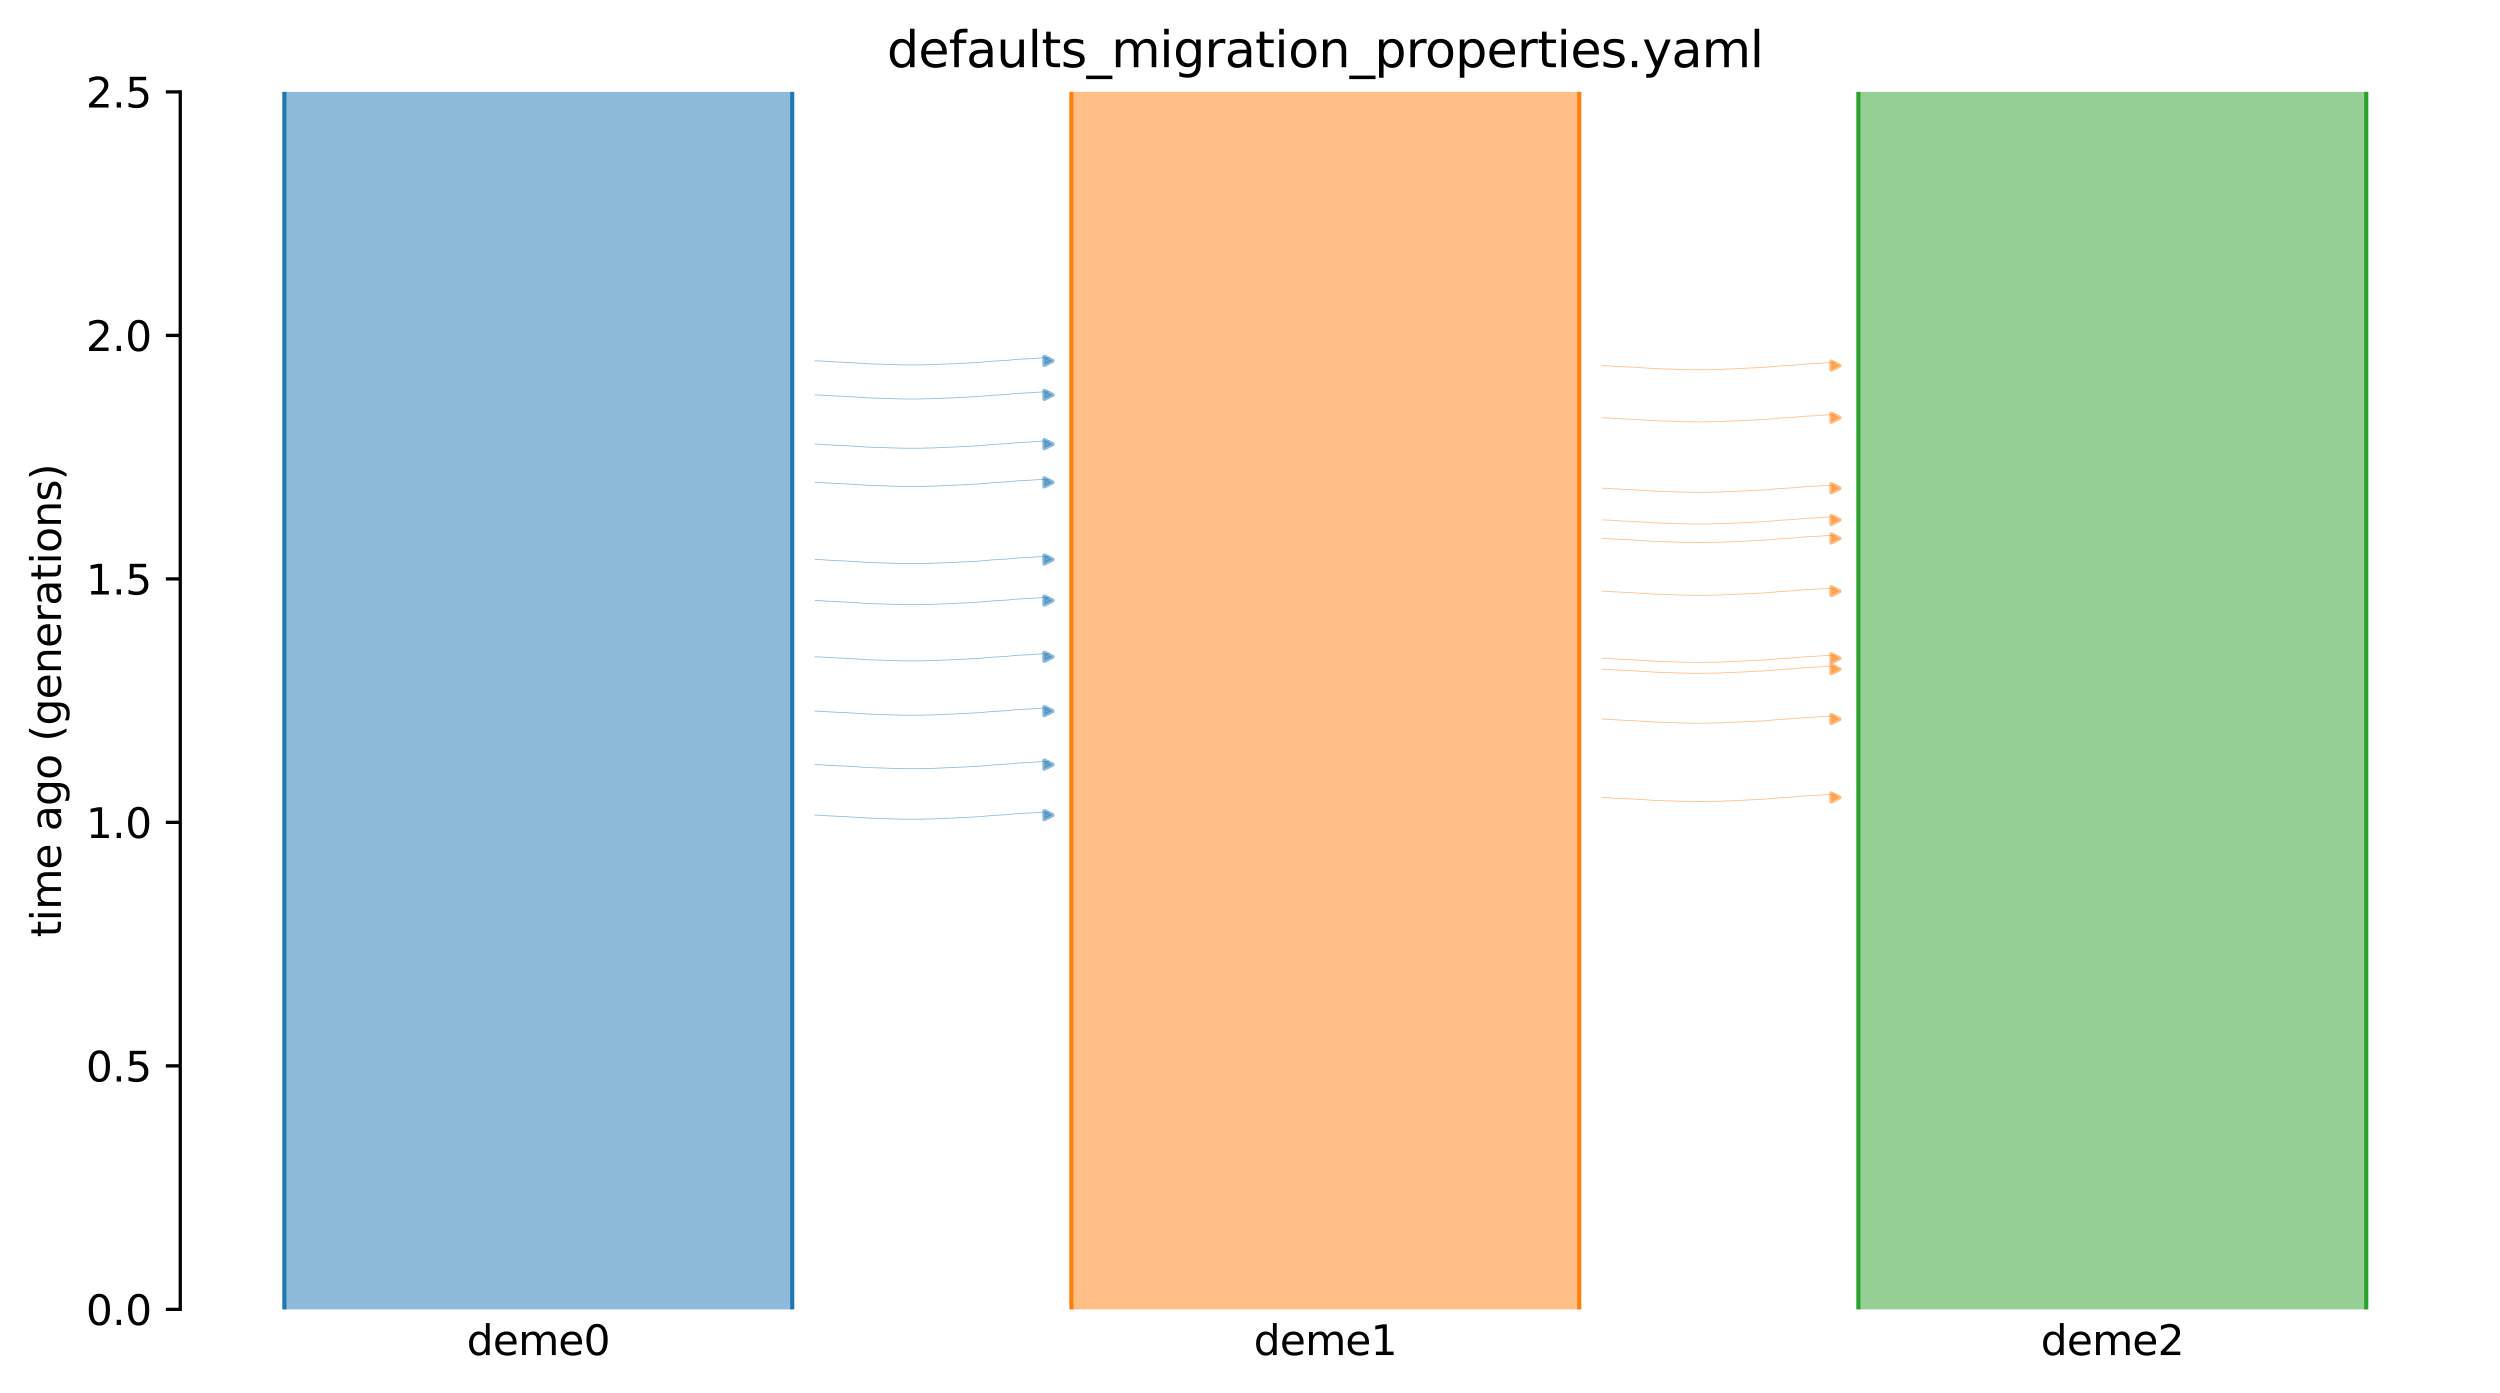 <?xml version="1.0" encoding="utf-8" standalone="no"?>
<!DOCTYPE svg PUBLIC "-//W3C//DTD SVG 1.1//EN"
  "http://www.w3.org/Graphics/SVG/1.1/DTD/svg11.dtd">
<svg xmlns:xlink="http://www.w3.org/1999/xlink" width="607.2pt" height="338.4pt" viewBox="0 0 607.2 338.4" xmlns="http://www.w3.org/2000/svg" version="1.1">
 <defs>
  <style type="text/css">*{stroke-linejoin: round; stroke-linecap: butt}</style>
 </defs>
 <g id="figure_1">
  <g id="patch_1">
   <path d="M 0 338.4 
L 607.2 338.4 
L 607.2 0 
L 0 0 
z
" style="fill: #ffffff"/>
  </g>
  <g id="axes_1">
   <g id="patch_2">
    <path d="M 43.781 318.022 
L 600 318.022 
L 600 22.318 
L 43.781 22.318 
z
" style="fill: #ffffff"/>
   </g>
   <path d="M 197.982 185.704 
L 198.982 185.735 
L 199.982 185.772 
L 200.982 185.87 
L 201.982 185.902 
L 202.982 185.976 
L 203.982 186.014 
L 204.982 186.05 
L 205.982 186.108 
L 206.982 186.178 
L 207.982 186.23 
L 208.982 186.289 
L 209.982 186.377 
L 210.982 186.423 
L 211.982 186.466 
L 212.982 186.496 
L 213.982 186.522 
L 214.982 186.544 
L 215.982 186.598 
L 216.982 186.626 
L 217.982 186.656 
L 218.982 186.681 
L 219.982 186.692 
L 220.982 186.702 
L 221.982 186.702 
L 222.982 186.693 
L 223.982 186.681 
L 224.982 186.65 
L 225.982 186.639 
L 226.982 186.609 
L 227.982 186.549 
L 228.982 186.512 
L 229.982 186.473 
L 230.982 186.43 
L 231.982 186.397 
L 232.982 186.33 
L 233.982 186.291 
L 234.982 186.248 
L 235.982 186.178 
L 236.982 186.141 
L 237.982 186.083 
L 238.982 185.972 
L 239.982 185.901 
L 240.982 185.788 
L 241.982 185.742 
L 242.982 185.681 
L 243.982 185.633 
L 244.982 185.552 
L 245.982 185.433 
L 246.982 185.363 
L 247.982 185.28 
L 248.982 185.247 
L 249.982 185.195 
L 250.982 185.127 
L 251.982 185.061 
L 252.982 184.984 
L 254.65 184.957 
" clip-path="url(#p4d8284ae58)" style="fill: none; stroke: #1f77b4; stroke-opacity: 0.5; stroke-width: 0.2; stroke-linecap: square"/>
   <path d="M 197.982 159.523 
L 198.982 159.555 
L 199.982 159.592 
L 200.982 159.689 
L 201.982 159.722 
L 202.982 159.796 
L 203.982 159.834 
L 204.982 159.87 
L 205.982 159.927 
L 206.982 159.998 
L 207.982 160.05 
L 208.982 160.109 
L 209.982 160.197 
L 210.982 160.243 
L 211.982 160.285 
L 212.982 160.316 
L 213.982 160.342 
L 214.982 160.363 
L 215.982 160.418 
L 216.982 160.445 
L 217.982 160.475 
L 218.982 160.501 
L 219.982 160.512 
L 220.982 160.522 
L 221.982 160.522 
L 222.982 160.512 
L 223.982 160.501 
L 224.982 160.47 
L 225.982 160.458 
L 226.982 160.428 
L 227.982 160.368 
L 228.982 160.331 
L 229.982 160.292 
L 230.982 160.25 
L 231.982 160.217 
L 232.982 160.15 
L 233.982 160.11 
L 234.982 160.068 
L 235.982 159.997 
L 236.982 159.961 
L 237.982 159.902 
L 238.982 159.791 
L 239.982 159.721 
L 240.982 159.608 
L 241.982 159.562 
L 242.982 159.501 
L 243.982 159.452 
L 244.982 159.371 
L 245.982 159.253 
L 246.982 159.183 
L 247.982 159.099 
L 248.982 159.066 
L 249.982 159.015 
L 250.982 158.947 
L 251.982 158.88 
L 252.982 158.804 
L 254.65 158.776 
" clip-path="url(#p4d8284ae58)" style="fill: none; stroke: #1f77b4; stroke-opacity: 0.5; stroke-width: 0.2; stroke-linecap: square"/>
   <path d="M 197.982 135.891 
L 198.982 135.922 
L 199.982 135.959 
L 200.982 136.057 
L 201.982 136.089 
L 202.982 136.163 
L 203.982 136.201 
L 204.982 136.237 
L 205.982 136.294 
L 206.982 136.365 
L 207.982 136.417 
L 208.982 136.476 
L 209.982 136.564 
L 210.982 136.61 
L 211.982 136.653 
L 212.982 136.683 
L 213.982 136.709 
L 214.982 136.73 
L 215.982 136.785 
L 216.982 136.813 
L 217.982 136.842 
L 218.982 136.868 
L 219.982 136.879 
L 220.982 136.889 
L 221.982 136.889 
L 222.982 136.879 
L 223.982 136.868 
L 224.982 136.837 
L 225.982 136.826 
L 226.982 136.795 
L 227.982 136.736 
L 228.982 136.699 
L 229.982 136.659 
L 230.982 136.617 
L 231.982 136.584 
L 232.982 136.517 
L 233.982 136.478 
L 234.982 136.435 
L 235.982 136.364 
L 236.982 136.328 
L 237.982 136.27 
L 238.982 136.159 
L 239.982 136.088 
L 240.982 135.975 
L 241.982 135.929 
L 242.982 135.868 
L 243.982 135.819 
L 244.982 135.739 
L 245.982 135.62 
L 246.982 135.55 
L 247.982 135.467 
L 248.982 135.434 
L 249.982 135.382 
L 250.982 135.314 
L 251.982 135.248 
L 252.982 135.171 
L 254.65 135.143 
" clip-path="url(#p4d8284ae58)" style="fill: none; stroke: #1f77b4; stroke-opacity: 0.5; stroke-width: 0.2; stroke-linecap: square"/>
   <path d="M 197.982 145.862 
L 198.982 145.894 
L 199.982 145.93 
L 200.982 146.028 
L 201.982 146.061 
L 202.982 146.134 
L 203.982 146.173 
L 204.982 146.208 
L 205.982 146.266 
L 206.982 146.336 
L 207.982 146.388 
L 208.982 146.447 
L 209.982 146.536 
L 210.982 146.582 
L 211.982 146.624 
L 212.982 146.655 
L 213.982 146.681 
L 214.982 146.702 
L 215.982 146.756 
L 216.982 146.784 
L 217.982 146.814 
L 218.982 146.839 
L 219.982 146.851 
L 220.982 146.861 
L 221.982 146.861 
L 222.982 146.851 
L 223.982 146.839 
L 224.982 146.808 
L 225.982 146.797 
L 226.982 146.767 
L 227.982 146.707 
L 228.982 146.67 
L 229.982 146.631 
L 230.982 146.589 
L 231.982 146.556 
L 232.982 146.488 
L 233.982 146.449 
L 234.982 146.407 
L 235.982 146.336 
L 236.982 146.3 
L 237.982 146.241 
L 238.982 146.13 
L 239.982 146.06 
L 240.982 145.947 
L 241.982 145.901 
L 242.982 145.84 
L 243.982 145.791 
L 244.982 145.71 
L 245.982 145.592 
L 246.982 145.522 
L 247.982 145.438 
L 248.982 145.405 
L 249.982 145.354 
L 250.982 145.285 
L 251.982 145.219 
L 252.982 145.142 
L 254.65 145.115 
" clip-path="url(#p4d8284ae58)" style="fill: none; stroke: #1f77b4; stroke-opacity: 0.5; stroke-width: 0.2; stroke-linecap: square"/>
   <path d="M 197.982 107.875 
L 198.982 107.906 
L 199.982 107.943 
L 200.982 108.041 
L 201.982 108.073 
L 202.982 108.147 
L 203.982 108.186 
L 204.982 108.221 
L 205.982 108.279 
L 206.982 108.349 
L 207.982 108.401 
L 208.982 108.46 
L 209.982 108.548 
L 210.982 108.595 
L 211.982 108.637 
L 212.982 108.667 
L 213.982 108.693 
L 214.982 108.715 
L 215.982 108.769 
L 216.982 108.797 
L 217.982 108.827 
L 218.982 108.852 
L 219.982 108.863 
L 220.982 108.873 
L 221.982 108.873 
L 222.982 108.864 
L 223.982 108.852 
L 224.982 108.821 
L 225.982 108.81 
L 226.982 108.78 
L 227.982 108.72 
L 228.982 108.683 
L 229.982 108.644 
L 230.982 108.601 
L 231.982 108.568 
L 232.982 108.501 
L 233.982 108.462 
L 234.982 108.419 
L 235.982 108.349 
L 236.982 108.312 
L 237.982 108.254 
L 238.982 108.143 
L 239.982 108.072 
L 240.982 107.959 
L 241.982 107.913 
L 242.982 107.852 
L 243.982 107.804 
L 244.982 107.723 
L 245.982 107.604 
L 246.982 107.534 
L 247.982 107.451 
L 248.982 107.418 
L 249.982 107.366 
L 250.982 107.298 
L 251.982 107.232 
L 252.982 107.155 
L 254.65 107.128 
" clip-path="url(#p4d8284ae58)" style="fill: none; stroke: #1f77b4; stroke-opacity: 0.5; stroke-width: 0.2; stroke-linecap: square"/>
   <path d="M 197.982 87.64 
L 198.982 87.671 
L 199.982 87.708 
L 200.982 87.806 
L 201.982 87.838 
L 202.982 87.912 
L 203.982 87.95 
L 204.982 87.986 
L 205.982 88.044 
L 206.982 88.114 
L 207.982 88.166 
L 208.982 88.225 
L 209.982 88.313 
L 210.982 88.359 
L 211.982 88.402 
L 212.982 88.432 
L 213.982 88.458 
L 214.982 88.48 
L 215.982 88.534 
L 216.982 88.562 
L 217.982 88.592 
L 218.982 88.617 
L 219.982 88.628 
L 220.982 88.638 
L 221.982 88.638 
L 222.982 88.629 
L 223.982 88.617 
L 224.982 88.586 
L 225.982 88.575 
L 226.982 88.545 
L 227.982 88.485 
L 228.982 88.448 
L 229.982 88.409 
L 230.982 88.366 
L 231.982 88.333 
L 232.982 88.266 
L 233.982 88.227 
L 234.982 88.184 
L 235.982 88.113 
L 236.982 88.077 
L 237.982 88.019 
L 238.982 87.908 
L 239.982 87.837 
L 240.982 87.724 
L 241.982 87.678 
L 242.982 87.617 
L 243.982 87.569 
L 244.982 87.488 
L 245.982 87.369 
L 246.982 87.299 
L 247.982 87.216 
L 248.982 87.183 
L 249.982 87.131 
L 250.982 87.063 
L 251.982 86.997 
L 252.982 86.92 
L 254.65 86.893 
" clip-path="url(#p4d8284ae58)" style="fill: none; stroke: #1f77b4; stroke-opacity: 0.5; stroke-width: 0.2; stroke-linecap: square"/>
   <path d="M 197.982 95.913 
L 198.982 95.945 
L 199.982 95.982 
L 200.982 96.079 
L 201.982 96.112 
L 202.982 96.185 
L 203.982 96.224 
L 204.982 96.259 
L 205.982 96.317 
L 206.982 96.387 
L 207.982 96.439 
L 208.982 96.499 
L 209.982 96.587 
L 210.982 96.633 
L 211.982 96.675 
L 212.982 96.706 
L 213.982 96.732 
L 214.982 96.753 
L 215.982 96.807 
L 216.982 96.835 
L 217.982 96.865 
L 218.982 96.89 
L 219.982 96.902 
L 220.982 96.912 
L 221.982 96.912 
L 222.982 96.902 
L 223.982 96.89 
L 224.982 96.859 
L 225.982 96.848 
L 226.982 96.818 
L 227.982 96.758 
L 228.982 96.721 
L 229.982 96.682 
L 230.982 96.64 
L 231.982 96.607 
L 232.982 96.539 
L 233.982 96.5 
L 234.982 96.458 
L 235.982 96.387 
L 236.982 96.351 
L 237.982 96.292 
L 238.982 96.181 
L 239.982 96.111 
L 240.982 95.998 
L 241.982 95.952 
L 242.982 95.891 
L 243.982 95.842 
L 244.982 95.761 
L 245.982 95.643 
L 246.982 95.573 
L 247.982 95.489 
L 248.982 95.456 
L 249.982 95.405 
L 250.982 95.337 
L 251.982 95.27 
L 252.982 95.193 
L 254.65 95.166 
" clip-path="url(#p4d8284ae58)" style="fill: none; stroke: #1f77b4; stroke-opacity: 0.5; stroke-width: 0.2; stroke-linecap: square"/>
   <path d="M 197.982 197.978 
L 198.982 198.009 
L 199.982 198.046 
L 200.982 198.144 
L 201.982 198.176 
L 202.982 198.25 
L 203.982 198.289 
L 204.982 198.324 
L 205.982 198.382 
L 206.982 198.452 
L 207.982 198.504 
L 208.982 198.563 
L 209.982 198.651 
L 210.982 198.698 
L 211.982 198.74 
L 212.982 198.771 
L 213.982 198.797 
L 214.982 198.818 
L 215.982 198.872 
L 216.982 198.9 
L 217.982 198.93 
L 218.982 198.955 
L 219.982 198.966 
L 220.982 198.976 
L 221.982 198.976 
L 222.982 198.967 
L 223.982 198.955 
L 224.982 198.924 
L 225.982 198.913 
L 226.982 198.883 
L 227.982 198.823 
L 228.982 198.786 
L 229.982 198.747 
L 230.982 198.704 
L 231.982 198.671 
L 232.982 198.604 
L 233.982 198.565 
L 234.982 198.522 
L 235.982 198.452 
L 236.982 198.415 
L 237.982 198.357 
L 238.982 198.246 
L 239.982 198.175 
L 240.982 198.062 
L 241.982 198.017 
L 242.982 197.955 
L 243.982 197.907 
L 244.982 197.826 
L 245.982 197.707 
L 246.982 197.637 
L 247.982 197.554 
L 248.982 197.521 
L 249.982 197.47 
L 250.982 197.401 
L 251.982 197.335 
L 252.982 197.258 
L 254.65 197.231 
" clip-path="url(#p4d8284ae58)" style="fill: none; stroke: #1f77b4; stroke-opacity: 0.5; stroke-width: 0.2; stroke-linecap: square"/>
   <path d="M 197.982 172.716 
L 198.982 172.747 
L 199.982 172.784 
L 200.982 172.882 
L 201.982 172.914 
L 202.982 172.988 
L 203.982 173.026 
L 204.982 173.062 
L 205.982 173.12 
L 206.982 173.19 
L 207.982 173.242 
L 208.982 173.301 
L 209.982 173.389 
L 210.982 173.435 
L 211.982 173.478 
L 212.982 173.508 
L 213.982 173.534 
L 214.982 173.556 
L 215.982 173.61 
L 216.982 173.638 
L 217.982 173.668 
L 218.982 173.693 
L 219.982 173.704 
L 220.982 173.714 
L 221.982 173.714 
L 222.982 173.705 
L 223.982 173.693 
L 224.982 173.662 
L 225.982 173.651 
L 226.982 173.621 
L 227.982 173.561 
L 228.982 173.524 
L 229.982 173.485 
L 230.982 173.442 
L 231.982 173.409 
L 232.982 173.342 
L 233.982 173.303 
L 234.982 173.26 
L 235.982 173.189 
L 236.982 173.153 
L 237.982 173.095 
L 238.982 172.984 
L 239.982 172.913 
L 240.982 172.8 
L 241.982 172.754 
L 242.982 172.693 
L 243.982 172.645 
L 244.982 172.564 
L 245.982 172.445 
L 246.982 172.375 
L 247.982 172.292 
L 248.982 172.259 
L 249.982 172.207 
L 250.982 172.139 
L 251.982 172.073 
L 252.982 171.996 
L 254.65 171.969 
" clip-path="url(#p4d8284ae58)" style="fill: none; stroke: #1f77b4; stroke-opacity: 0.5; stroke-width: 0.2; stroke-linecap: square"/>
   <path d="M 197.982 117.154 
L 198.982 117.186 
L 199.982 117.223 
L 200.982 117.321 
L 201.982 117.353 
L 202.982 117.427 
L 203.982 117.465 
L 204.982 117.501 
L 205.982 117.558 
L 206.982 117.629 
L 207.982 117.681 
L 208.982 117.74 
L 209.982 117.828 
L 210.982 117.874 
L 211.982 117.917 
L 212.982 117.947 
L 213.982 117.973 
L 214.982 117.994 
L 215.982 118.049 
L 216.982 118.077 
L 217.982 118.106 
L 218.982 118.132 
L 219.982 118.143 
L 220.982 118.153 
L 221.982 118.153 
L 222.982 118.143 
L 223.982 118.132 
L 224.982 118.101 
L 225.982 118.09 
L 226.982 118.059 
L 227.982 118 
L 228.982 117.962 
L 229.982 117.923 
L 230.982 117.881 
L 231.982 117.848 
L 232.982 117.781 
L 233.982 117.742 
L 234.982 117.699 
L 235.982 117.628 
L 236.982 117.592 
L 237.982 117.534 
L 238.982 117.423 
L 239.982 117.352 
L 240.982 117.239 
L 241.982 117.193 
L 242.982 117.132 
L 243.982 117.083 
L 244.982 117.003 
L 245.982 116.884 
L 246.982 116.814 
L 247.982 116.731 
L 248.982 116.697 
L 249.982 116.646 
L 250.982 116.578 
L 251.982 116.512 
L 252.982 116.435 
L 254.65 116.407 
" clip-path="url(#p4d8284ae58)" style="fill: none; stroke: #1f77b4; stroke-opacity: 0.5; stroke-width: 0.2; stroke-linecap: square"/>
   <path d="M 389.131 193.687 
L 390.131 193.718 
L 391.131 193.755 
L 392.131 193.853 
L 393.131 193.885 
L 394.131 193.959 
L 395.131 193.998 
L 396.131 194.033 
L 397.131 194.091 
L 398.131 194.161 
L 399.131 194.213 
L 400.131 194.272 
L 401.131 194.36 
L 402.131 194.407 
L 403.131 194.449 
L 404.131 194.48 
L 405.131 194.506 
L 406.131 194.527 
L 407.131 194.581 
L 408.131 194.609 
L 409.131 194.639 
L 410.131 194.664 
L 411.131 194.675 
L 412.131 194.685 
L 413.131 194.685 
L 414.131 194.676 
L 415.131 194.664 
L 416.131 194.633 
L 417.131 194.622 
L 418.131 194.592 
L 419.131 194.532 
L 420.131 194.495 
L 421.131 194.456 
L 422.131 194.413 
L 423.131 194.381 
L 424.131 194.313 
L 425.131 194.274 
L 426.131 194.231 
L 427.131 194.161 
L 428.131 194.124 
L 429.131 194.066 
L 430.131 193.955 
L 431.131 193.884 
L 432.131 193.771 
L 433.131 193.726 
L 434.131 193.664 
L 435.131 193.616 
L 436.131 193.535 
L 437.131 193.416 
L 438.131 193.346 
L 439.131 193.263 
L 440.131 193.23 
L 441.131 193.179 
L 442.131 193.11 
L 443.131 193.044 
L 444.131 192.967 
L 445.799 192.94 
" clip-path="url(#p4d8284ae58)" style="fill: none; stroke: #ff7f0e; stroke-opacity: 0.5; stroke-width: 0.2; stroke-linecap: square"/>
   <path d="M 389.131 162.538 
L 390.131 162.569 
L 391.131 162.606 
L 392.131 162.704 
L 393.131 162.736 
L 394.131 162.81 
L 395.131 162.849 
L 396.131 162.884 
L 397.131 162.942 
L 398.131 163.012 
L 399.131 163.064 
L 400.131 163.123 
L 401.131 163.211 
L 402.131 163.258 
L 403.131 163.3 
L 404.131 163.331 
L 405.131 163.357 
L 406.131 163.378 
L 407.131 163.432 
L 408.131 163.46 
L 409.131 163.49 
L 410.131 163.515 
L 411.131 163.526 
L 412.131 163.536 
L 413.131 163.536 
L 414.131 163.527 
L 415.131 163.515 
L 416.131 163.484 
L 417.131 163.473 
L 418.131 163.443 
L 419.131 163.383 
L 420.131 163.346 
L 421.131 163.307 
L 422.131 163.264 
L 423.131 163.232 
L 424.131 163.164 
L 425.131 163.125 
L 426.131 163.082 
L 427.131 163.012 
L 428.131 162.975 
L 429.131 162.917 
L 430.131 162.806 
L 431.131 162.735 
L 432.131 162.622 
L 433.131 162.577 
L 434.131 162.515 
L 435.131 162.467 
L 436.131 162.386 
L 437.131 162.267 
L 438.131 162.197 
L 439.131 162.114 
L 440.131 162.081 
L 441.131 162.03 
L 442.131 161.961 
L 443.131 161.895 
L 444.131 161.818 
L 445.799 161.791 
" clip-path="url(#p4d8284ae58)" style="fill: none; stroke: #ff7f0e; stroke-opacity: 0.5; stroke-width: 0.2; stroke-linecap: square"/>
   <path d="M 389.131 159.885 
L 390.131 159.916 
L 391.131 159.953 
L 392.131 160.051 
L 393.131 160.083 
L 394.131 160.157 
L 395.131 160.195 
L 396.131 160.231 
L 397.131 160.289 
L 398.131 160.359 
L 399.131 160.411 
L 400.131 160.47 
L 401.131 160.558 
L 402.131 160.604 
L 403.131 160.647 
L 404.131 160.677 
L 405.131 160.703 
L 406.131 160.725 
L 407.131 160.779 
L 408.131 160.807 
L 409.131 160.837 
L 410.131 160.862 
L 411.131 160.873 
L 412.131 160.883 
L 413.131 160.883 
L 414.131 160.874 
L 415.131 160.862 
L 416.131 160.831 
L 417.131 160.82 
L 418.131 160.79 
L 419.131 160.73 
L 420.131 160.693 
L 421.131 160.654 
L 422.131 160.611 
L 423.131 160.578 
L 424.131 160.511 
L 425.131 160.472 
L 426.131 160.429 
L 427.131 160.359 
L 428.131 160.322 
L 429.131 160.264 
L 430.131 160.153 
L 431.131 160.082 
L 432.131 159.969 
L 433.131 159.923 
L 434.131 159.862 
L 435.131 159.814 
L 436.131 159.733 
L 437.131 159.614 
L 438.131 159.544 
L 439.131 159.461 
L 440.131 159.428 
L 441.131 159.376 
L 442.131 159.308 
L 443.131 159.242 
L 444.131 159.165 
L 445.799 159.138 
" clip-path="url(#p4d8284ae58)" style="fill: none; stroke: #ff7f0e; stroke-opacity: 0.5; stroke-width: 0.2; stroke-linecap: square"/>
   <path d="M 389.131 143.595 
L 390.131 143.627 
L 391.131 143.664 
L 392.131 143.761 
L 393.131 143.794 
L 394.131 143.868 
L 395.131 143.906 
L 396.131 143.941 
L 397.131 143.999 
L 398.131 144.07 
L 399.131 144.121 
L 400.131 144.181 
L 401.131 144.269 
L 402.131 144.315 
L 403.131 144.357 
L 404.131 144.388 
L 405.131 144.414 
L 406.131 144.435 
L 407.131 144.489 
L 408.131 144.517 
L 409.131 144.547 
L 410.131 144.573 
L 411.131 144.584 
L 412.131 144.594 
L 413.131 144.594 
L 414.131 144.584 
L 415.131 144.572 
L 416.131 144.541 
L 417.131 144.53 
L 418.131 144.5 
L 419.131 144.44 
L 420.131 144.403 
L 421.131 144.364 
L 422.131 144.322 
L 423.131 144.289 
L 424.131 144.221 
L 425.131 144.182 
L 426.131 144.14 
L 427.131 144.069 
L 428.131 144.033 
L 429.131 143.974 
L 430.131 143.863 
L 431.131 143.793 
L 432.131 143.68 
L 433.131 143.634 
L 434.131 143.573 
L 435.131 143.524 
L 436.131 143.443 
L 437.131 143.325 
L 438.131 143.255 
L 439.131 143.171 
L 440.131 143.138 
L 441.131 143.087 
L 442.131 143.019 
L 443.131 142.952 
L 444.131 142.875 
L 445.799 142.848 
" clip-path="url(#p4d8284ae58)" style="fill: none; stroke: #ff7f0e; stroke-opacity: 0.5; stroke-width: 0.2; stroke-linecap: square"/>
   <path d="M 389.131 88.807 
L 390.131 88.838 
L 391.131 88.875 
L 392.131 88.973 
L 393.131 89.006 
L 394.131 89.079 
L 395.131 89.118 
L 396.131 89.153 
L 397.131 89.211 
L 398.131 89.281 
L 399.131 89.333 
L 400.131 89.392 
L 401.131 89.481 
L 402.131 89.527 
L 403.131 89.569 
L 404.131 89.6 
L 405.131 89.626 
L 406.131 89.647 
L 407.131 89.701 
L 408.131 89.729 
L 409.131 89.759 
L 410.131 89.784 
L 411.131 89.795 
L 412.131 89.806 
L 413.131 89.805 
L 414.131 89.796 
L 415.131 89.784 
L 416.131 89.753 
L 417.131 89.742 
L 418.131 89.712 
L 419.131 89.652 
L 420.131 89.615 
L 421.131 89.576 
L 422.131 89.533 
L 423.131 89.501 
L 424.131 89.433 
L 425.131 89.394 
L 426.131 89.351 
L 427.131 89.281 
L 428.131 89.244 
L 429.131 89.186 
L 430.131 89.075 
L 431.131 89.004 
L 432.131 88.891 
L 433.131 88.846 
L 434.131 88.784 
L 435.131 88.736 
L 436.131 88.655 
L 437.131 88.537 
L 438.131 88.466 
L 439.131 88.383 
L 440.131 88.35 
L 441.131 88.299 
L 442.131 88.23 
L 443.131 88.164 
L 444.131 88.087 
L 445.799 88.06 
" clip-path="url(#p4d8284ae58)" style="fill: none; stroke: #ff7f0e; stroke-opacity: 0.5; stroke-width: 0.2; stroke-linecap: square"/>
   <path d="M 389.131 130.78 
L 390.131 130.811 
L 391.131 130.848 
L 392.131 130.946 
L 393.131 130.979 
L 394.131 131.052 
L 395.131 131.091 
L 396.131 131.126 
L 397.131 131.184 
L 398.131 131.254 
L 399.131 131.306 
L 400.131 131.365 
L 401.131 131.454 
L 402.131 131.5 
L 403.131 131.542 
L 404.131 131.573 
L 405.131 131.599 
L 406.131 131.62 
L 407.131 131.674 
L 408.131 131.702 
L 409.131 131.732 
L 410.131 131.757 
L 411.131 131.768 
L 412.131 131.779 
L 413.131 131.778 
L 414.131 131.769 
L 415.131 131.757 
L 416.131 131.726 
L 417.131 131.715 
L 418.131 131.685 
L 419.131 131.625 
L 420.131 131.588 
L 421.131 131.549 
L 422.131 131.506 
L 423.131 131.474 
L 424.131 131.406 
L 425.131 131.367 
L 426.131 131.324 
L 427.131 131.254 
L 428.131 131.217 
L 429.131 131.159 
L 430.131 131.048 
L 431.131 130.977 
L 432.131 130.864 
L 433.131 130.819 
L 434.131 130.757 
L 435.131 130.709 
L 436.131 130.628 
L 437.131 130.51 
L 438.131 130.439 
L 439.131 130.356 
L 440.131 130.323 
L 441.131 130.272 
L 442.131 130.203 
L 443.131 130.137 
L 444.131 130.06 
L 445.799 130.033 
" clip-path="url(#p4d8284ae58)" style="fill: none; stroke: #ff7f0e; stroke-opacity: 0.5; stroke-width: 0.2; stroke-linecap: square"/>
   <path d="M 389.131 126.278 
L 390.131 126.309 
L 391.131 126.346 
L 392.131 126.444 
L 393.131 126.476 
L 394.131 126.55 
L 395.131 126.589 
L 396.131 126.624 
L 397.131 126.682 
L 398.131 126.752 
L 399.131 126.804 
L 400.131 126.863 
L 401.131 126.951 
L 402.131 126.998 
L 403.131 127.04 
L 404.131 127.07 
L 405.131 127.097 
L 406.131 127.118 
L 407.131 127.172 
L 408.131 127.2 
L 409.131 127.23 
L 410.131 127.255 
L 411.131 127.266 
L 412.131 127.276 
L 413.131 127.276 
L 414.131 127.267 
L 415.131 127.255 
L 416.131 127.224 
L 417.131 127.213 
L 418.131 127.183 
L 419.131 127.123 
L 420.131 127.086 
L 421.131 127.047 
L 422.131 127.004 
L 423.131 126.971 
L 424.131 126.904 
L 425.131 126.865 
L 426.131 126.822 
L 427.131 126.752 
L 428.131 126.715 
L 429.131 126.657 
L 430.131 126.546 
L 431.131 126.475 
L 432.131 126.362 
L 433.131 126.317 
L 434.131 126.255 
L 435.131 126.207 
L 436.131 126.126 
L 437.131 126.007 
L 438.131 125.937 
L 439.131 125.854 
L 440.131 125.821 
L 441.131 125.77 
L 442.131 125.701 
L 443.131 125.635 
L 444.131 125.558 
L 445.799 125.531 
" clip-path="url(#p4d8284ae58)" style="fill: none; stroke: #ff7f0e; stroke-opacity: 0.5; stroke-width: 0.2; stroke-linecap: square"/>
   <path d="M 389.131 101.465 
L 390.131 101.496 
L 391.131 101.533 
L 392.131 101.631 
L 393.131 101.663 
L 394.131 101.737 
L 395.131 101.776 
L 396.131 101.811 
L 397.131 101.869 
L 398.131 101.939 
L 399.131 101.991 
L 400.131 102.05 
L 401.131 102.138 
L 402.131 102.185 
L 403.131 102.227 
L 404.131 102.258 
L 405.131 102.284 
L 406.131 102.305 
L 407.131 102.359 
L 408.131 102.387 
L 409.131 102.417 
L 410.131 102.442 
L 411.131 102.453 
L 412.131 102.463 
L 413.131 102.463 
L 414.131 102.454 
L 415.131 102.442 
L 416.131 102.411 
L 417.131 102.4 
L 418.131 102.37 
L 419.131 102.31 
L 420.131 102.273 
L 421.131 102.234 
L 422.131 102.191 
L 423.131 102.158 
L 424.131 102.091 
L 425.131 102.052 
L 426.131 102.009 
L 427.131 101.939 
L 428.131 101.902 
L 429.131 101.844 
L 430.131 101.733 
L 431.131 101.662 
L 432.131 101.549 
L 433.131 101.504 
L 434.131 101.442 
L 435.131 101.394 
L 436.131 101.313 
L 437.131 101.194 
L 438.131 101.124 
L 439.131 101.041 
L 440.131 101.008 
L 441.131 100.957 
L 442.131 100.888 
L 443.131 100.822 
L 444.131 100.745 
L 445.799 100.718 
" clip-path="url(#p4d8284ae58)" style="fill: none; stroke: #ff7f0e; stroke-opacity: 0.5; stroke-width: 0.2; stroke-linecap: square"/>
   <path d="M 389.131 118.578 
L 390.131 118.61 
L 391.131 118.646 
L 392.131 118.744 
L 393.131 118.777 
L 394.131 118.85 
L 395.131 118.889 
L 396.131 118.924 
L 397.131 118.982 
L 398.131 119.052 
L 399.131 119.104 
L 400.131 119.163 
L 401.131 119.252 
L 402.131 119.298 
L 403.131 119.34 
L 404.131 119.371 
L 405.131 119.397 
L 406.131 119.418 
L 407.131 119.472 
L 408.131 119.5 
L 409.131 119.53 
L 410.131 119.555 
L 411.131 119.567 
L 412.131 119.577 
L 413.131 119.577 
L 414.131 119.567 
L 415.131 119.555 
L 416.131 119.524 
L 417.131 119.513 
L 418.131 119.483 
L 419.131 119.423 
L 420.131 119.386 
L 421.131 119.347 
L 422.131 119.305 
L 423.131 119.272 
L 424.131 119.204 
L 425.131 119.165 
L 426.131 119.123 
L 427.131 119.052 
L 428.131 119.016 
L 429.131 118.957 
L 430.131 118.846 
L 431.131 118.776 
L 432.131 118.663 
L 433.131 118.617 
L 434.131 118.556 
L 435.131 118.507 
L 436.131 118.426 
L 437.131 118.308 
L 438.131 118.238 
L 439.131 118.154 
L 440.131 118.121 
L 441.131 118.07 
L 442.131 118.001 
L 443.131 117.935 
L 444.131 117.858 
L 445.799 117.831 
" clip-path="url(#p4d8284ae58)" style="fill: none; stroke: #ff7f0e; stroke-opacity: 0.5; stroke-width: 0.2; stroke-linecap: square"/>
   <path d="M 389.131 174.654 
L 390.131 174.686 
L 391.131 174.723 
L 392.131 174.82 
L 393.131 174.853 
L 394.131 174.926 
L 395.131 174.965 
L 396.131 175 
L 397.131 175.058 
L 398.131 175.128 
L 399.131 175.18 
L 400.131 175.239 
L 401.131 175.328 
L 402.131 175.374 
L 403.131 175.416 
L 404.131 175.447 
L 405.131 175.473 
L 406.131 175.494 
L 407.131 175.548 
L 408.131 175.576 
L 409.131 175.606 
L 410.131 175.631 
L 411.131 175.643 
L 412.131 175.653 
L 413.131 175.653 
L 414.131 175.643 
L 415.131 175.631 
L 416.131 175.6 
L 417.131 175.589 
L 418.131 175.559 
L 419.131 175.499 
L 420.131 175.462 
L 421.131 175.423 
L 422.131 175.381 
L 423.131 175.348 
L 424.131 175.28 
L 425.131 175.241 
L 426.131 175.199 
L 427.131 175.128 
L 428.131 175.092 
L 429.131 175.033 
L 430.131 174.922 
L 431.131 174.852 
L 432.131 174.739 
L 433.131 174.693 
L 434.131 174.632 
L 435.131 174.583 
L 436.131 174.502 
L 437.131 174.384 
L 438.131 174.314 
L 439.131 174.23 
L 440.131 174.197 
L 441.131 174.146 
L 442.131 174.078 
L 443.131 174.011 
L 444.131 173.934 
L 445.799 173.907 
" clip-path="url(#p4d8284ae58)" style="fill: none; stroke: #ff7f0e; stroke-opacity: 0.5; stroke-width: 0.2; stroke-linecap: square"/>
   <g id="patch_3">
    <path d="M 69.064 22.318 
L 69.064 318.022 
M 192.42 22.318 
L 192.42 318.022 
" clip-path="url(#p4d8284ae58)" style="fill: none; stroke: #ffffff; stroke-width: 3; stroke-linejoin: miter"/>
    <path d="M 69.064 22.318 
L 69.064 318.022 
M 192.42 22.318 
L 192.42 318.022 
" clip-path="url(#p4d8284ae58)" style="fill: none; stroke: #1f77b4; stroke-linejoin: miter"/>
    <g id="PolyCollection_1">
     <path d="M 192.42 22.318 
L 69.064 22.318 
L 69.064 318.022 
L 192.42 318.022 
L 192.42 318.022 
L 192.42 22.318 
z
" clip-path="url(#p4d8284ae58)" style="fill: #1f77b4; fill-opacity: 0.5"/>
    </g>
    <g id="patch_4">
     <path d="M 260.213 22.318 
L 260.213 318.022 
M 383.569 22.318 
L 383.569 318.022 
" clip-path="url(#p4d8284ae58)" style="fill: none; stroke: #ffffff; stroke-width: 3; stroke-linejoin: miter"/>
     <path d="M 260.213 22.318 
L 260.213 318.022 
M 383.569 22.318 
L 383.569 318.022 
" clip-path="url(#p4d8284ae58)" style="fill: none; stroke: #ff7f0e; stroke-linejoin: miter"/>
     <g id="PolyCollection_2">
      <path d="M 383.569 22.318 
L 260.213 22.318 
L 260.213 318.022 
L 383.569 318.022 
L 383.569 318.022 
L 383.569 22.318 
z
" clip-path="url(#p4d8284ae58)" style="fill: #ff7f0e; fill-opacity: 0.5"/>
     </g>
     <g id="patch_5">
      <path d="M 451.361 22.318 
L 451.361 318.022 
M 574.717 22.318 
L 574.717 318.022 
" clip-path="url(#p4d8284ae58)" style="fill: none; stroke: #ffffff; stroke-width: 3; stroke-linejoin: miter"/>
      <path d="M 451.361 22.318 
L 451.361 318.022 
M 574.717 22.318 
L 574.717 318.022 
" clip-path="url(#p4d8284ae58)" style="fill: none; stroke: #2ca02c; stroke-linejoin: miter"/>
      <g id="PolyCollection_3">
       <path d="M 574.717 22.318 
L 451.361 22.318 
L 451.361 318.022 
L 574.717 318.022 
L 574.717 318.022 
L 574.717 22.318 
z
" clip-path="url(#p4d8284ae58)" style="fill: #2ca02c; fill-opacity: 0.5"/>
      </g>
      <g id="matplotlib.axis_1">
       <g id="xtick_1">
        <g id="line2d_1"/>
        <g id="text_1">
         <!-- deme0 -->
         <g transform="translate(113.363 329.12) scale(0.1 -0.1)">
          <defs>
           <path id="DejaVuSans-64" d="M 2906 2969 
L 2906 4863 
L 3481 4863 
L 3481 0 
L 2906 0 
L 2906 525 
Q 2725 213 2448 61 
Q 2172 -91 1784 -91 
Q 1150 -91 751 415 
Q 353 922 353 1747 
Q 353 2572 751 3078 
Q 1150 3584 1784 3584 
Q 2172 3584 2448 3432 
Q 2725 3281 2906 2969 
z
M 947 1747 
Q 947 1113 1208 752 
Q 1469 391 1925 391 
Q 2381 391 2643 752 
Q 2906 1113 2906 1747 
Q 2906 2381 2643 2742 
Q 2381 3103 1925 3103 
Q 1469 3103 1208 2742 
Q 947 2381 947 1747 
z
" transform="scale(0.016)"/>
           <path id="DejaVuSans-65" d="M 3597 1894 
L 3597 1613 
L 953 1613 
Q 991 1019 1311 708 
Q 1631 397 2203 397 
Q 2534 397 2845 478 
Q 3156 559 3463 722 
L 3463 178 
Q 3153 47 2828 -22 
Q 2503 -91 2169 -91 
Q 1331 -91 842 396 
Q 353 884 353 1716 
Q 353 2575 817 3079 
Q 1281 3584 2069 3584 
Q 2775 3584 3186 3129 
Q 3597 2675 3597 1894 
z
M 3022 2063 
Q 3016 2534 2758 2815 
Q 2500 3097 2075 3097 
Q 1594 3097 1305 2825 
Q 1016 2553 972 2059 
L 3022 2063 
z
" transform="scale(0.016)"/>
           <path id="DejaVuSans-6d" d="M 3328 2828 
Q 3544 3216 3844 3400 
Q 4144 3584 4550 3584 
Q 5097 3584 5394 3201 
Q 5691 2819 5691 2113 
L 5691 0 
L 5113 0 
L 5113 2094 
Q 5113 2597 4934 2840 
Q 4756 3084 4391 3084 
Q 3944 3084 3684 2787 
Q 3425 2491 3425 1978 
L 3425 0 
L 2847 0 
L 2847 2094 
Q 2847 2600 2669 2842 
Q 2491 3084 2119 3084 
Q 1678 3084 1418 2786 
Q 1159 2488 1159 1978 
L 1159 0 
L 581 0 
L 581 3500 
L 1159 3500 
L 1159 2956 
Q 1356 3278 1631 3431 
Q 1906 3584 2284 3584 
Q 2666 3584 2933 3390 
Q 3200 3197 3328 2828 
z
" transform="scale(0.016)"/>
           <path id="DejaVuSans-30" d="M 2034 4250 
Q 1547 4250 1301 3770 
Q 1056 3291 1056 2328 
Q 1056 1369 1301 889 
Q 1547 409 2034 409 
Q 2525 409 2770 889 
Q 3016 1369 3016 2328 
Q 3016 3291 2770 3770 
Q 2525 4250 2034 4250 
z
M 2034 4750 
Q 2819 4750 3233 4129 
Q 3647 3509 3647 2328 
Q 3647 1150 3233 529 
Q 2819 -91 2034 -91 
Q 1250 -91 836 529 
Q 422 1150 422 2328 
Q 422 3509 836 4129 
Q 1250 4750 2034 4750 
z
" transform="scale(0.016)"/>
          </defs>
          <use xlink:href="#DejaVuSans-64"/>
          <use xlink:href="#DejaVuSans-65" x="63.477"/>
          <use xlink:href="#DejaVuSans-6d" x="125"/>
          <use xlink:href="#DejaVuSans-65" x="222.412"/>
          <use xlink:href="#DejaVuSans-30" x="283.936"/>
         </g>
        </g>
       </g>
       <g id="xtick_2">
        <g id="line2d_2"/>
        <g id="text_2">
         <!-- deme1 -->
         <g transform="translate(304.512 329.12) scale(0.1 -0.1)">
          <defs>
           <path id="DejaVuSans-31" d="M 794 531 
L 1825 531 
L 1825 4091 
L 703 3866 
L 703 4441 
L 1819 4666 
L 2450 4666 
L 2450 531 
L 3481 531 
L 3481 0 
L 794 0 
L 794 531 
z
" transform="scale(0.016)"/>
          </defs>
          <use xlink:href="#DejaVuSans-64"/>
          <use xlink:href="#DejaVuSans-65" x="63.477"/>
          <use xlink:href="#DejaVuSans-6d" x="125"/>
          <use xlink:href="#DejaVuSans-65" x="222.412"/>
          <use xlink:href="#DejaVuSans-31" x="283.936"/>
         </g>
        </g>
       </g>
       <g id="xtick_3">
        <g id="line2d_3"/>
        <g id="text_3">
         <!-- deme2 -->
         <g transform="translate(495.66 329.12) scale(0.1 -0.1)">
          <defs>
           <path id="DejaVuSans-32" d="M 1228 531 
L 3431 531 
L 3431 0 
L 469 0 
L 469 531 
Q 828 903 1448 1529 
Q 2069 2156 2228 2338 
Q 2531 2678 2651 2914 
Q 2772 3150 2772 3378 
Q 2772 3750 2511 3984 
Q 2250 4219 1831 4219 
Q 1534 4219 1204 4116 
Q 875 4013 500 3803 
L 500 4441 
Q 881 4594 1212 4672 
Q 1544 4750 1819 4750 
Q 2544 4750 2975 4387 
Q 3406 4025 3406 3419 
Q 3406 3131 3298 2873 
Q 3191 2616 2906 2266 
Q 2828 2175 2409 1742 
Q 1991 1309 1228 531 
z
" transform="scale(0.016)"/>
          </defs>
          <use xlink:href="#DejaVuSans-64"/>
          <use xlink:href="#DejaVuSans-65" x="63.477"/>
          <use xlink:href="#DejaVuSans-6d" x="125"/>
          <use xlink:href="#DejaVuSans-65" x="222.412"/>
          <use xlink:href="#DejaVuSans-32" x="283.936"/>
         </g>
        </g>
       </g>
      </g>
      <g id="matplotlib.axis_2">
       <g id="ytick_1">
        <g id="line2d_4">
         <defs>
          <path id="m9ab11542f4" d="M 0 0 
L -3.5 0 
" style="stroke: #000000; stroke-width: 0.8"/>
         </defs>
         <g>
          <use xlink:href="#m9ab11542f4" x="43.781" y="318.022" style="stroke: #000000; stroke-width: 0.8"/>
         </g>
        </g>
        <g id="text_4">
         <!-- 0.0 -->
         <g transform="translate(20.878 321.821) scale(0.1 -0.1)">
          <defs>
           <path id="DejaVuSans-2e" d="M 684 794 
L 1344 794 
L 1344 0 
L 684 0 
L 684 794 
z
" transform="scale(0.016)"/>
          </defs>
          <use xlink:href="#DejaVuSans-30"/>
          <use xlink:href="#DejaVuSans-2e" x="63.623"/>
          <use xlink:href="#DejaVuSans-30" x="95.41"/>
         </g>
        </g>
       </g>
       <g id="ytick_2">
        <g id="line2d_5">
         <g>
          <use xlink:href="#m9ab11542f4" x="43.781" y="258.881" style="stroke: #000000; stroke-width: 0.8"/>
         </g>
        </g>
        <g id="text_5">
         <!-- 0.5 -->
         <g transform="translate(20.878 262.68) scale(0.1 -0.1)">
          <defs>
           <path id="DejaVuSans-35" d="M 691 4666 
L 3169 4666 
L 3169 4134 
L 1269 4134 
L 1269 2991 
Q 1406 3038 1543 3061 
Q 1681 3084 1819 3084 
Q 2600 3084 3056 2656 
Q 3513 2228 3513 1497 
Q 3513 744 3044 326 
Q 2575 -91 1722 -91 
Q 1428 -91 1123 -41 
Q 819 9 494 109 
L 494 744 
Q 775 591 1075 516 
Q 1375 441 1709 441 
Q 2250 441 2565 725 
Q 2881 1009 2881 1497 
Q 2881 1984 2565 2268 
Q 2250 2553 1709 2553 
Q 1456 2553 1204 2497 
Q 953 2441 691 2322 
L 691 4666 
z
" transform="scale(0.016)"/>
          </defs>
          <use xlink:href="#DejaVuSans-30"/>
          <use xlink:href="#DejaVuSans-2e" x="63.623"/>
          <use xlink:href="#DejaVuSans-35" x="95.41"/>
         </g>
        </g>
       </g>
       <g id="ytick_3">
        <g id="line2d_6">
         <g>
          <use xlink:href="#m9ab11542f4" x="43.781" y="199.74" style="stroke: #000000; stroke-width: 0.8"/>
         </g>
        </g>
        <g id="text_6">
         <!-- 1.0 -->
         <g transform="translate(20.878 203.54) scale(0.1 -0.1)">
          <use xlink:href="#DejaVuSans-31"/>
          <use xlink:href="#DejaVuSans-2e" x="63.623"/>
          <use xlink:href="#DejaVuSans-30" x="95.41"/>
         </g>
        </g>
       </g>
       <g id="ytick_4">
        <g id="line2d_7">
         <g>
          <use xlink:href="#m9ab11542f4" x="43.781" y="140.6" style="stroke: #000000; stroke-width: 0.8"/>
         </g>
        </g>
        <g id="text_7">
         <!-- 1.5 -->
         <g transform="translate(20.878 144.399) scale(0.1 -0.1)">
          <use xlink:href="#DejaVuSans-31"/>
          <use xlink:href="#DejaVuSans-2e" x="63.623"/>
          <use xlink:href="#DejaVuSans-35" x="95.41"/>
         </g>
        </g>
       </g>
       <g id="ytick_5">
        <g id="line2d_8">
         <g>
          <use xlink:href="#m9ab11542f4" x="43.781" y="81.459" style="stroke: #000000; stroke-width: 0.8"/>
         </g>
        </g>
        <g id="text_8">
         <!-- 2.0 -->
         <g transform="translate(20.878 85.258) scale(0.1 -0.1)">
          <use xlink:href="#DejaVuSans-32"/>
          <use xlink:href="#DejaVuSans-2e" x="63.623"/>
          <use xlink:href="#DejaVuSans-30" x="95.41"/>
         </g>
        </g>
       </g>
       <g id="ytick_6">
        <g id="line2d_9">
         <g>
          <use xlink:href="#m9ab11542f4" x="43.781" y="22.318" style="stroke: #000000; stroke-width: 0.8"/>
         </g>
        </g>
        <g id="text_9">
         <!-- 2.5 -->
         <g transform="translate(20.878 26.117) scale(0.1 -0.1)">
          <use xlink:href="#DejaVuSans-32"/>
          <use xlink:href="#DejaVuSans-2e" x="63.623"/>
          <use xlink:href="#DejaVuSans-35" x="95.41"/>
         </g>
        </g>
       </g>
       <g id="text_10">
        <!-- time ago (generations) -->
        <g transform="translate(14.798 227.641) rotate(-90) scale(0.1 -0.1)">
         <defs>
          <path id="DejaVuSans-74" d="M 1172 4494 
L 1172 3500 
L 2356 3500 
L 2356 3053 
L 1172 3053 
L 1172 1153 
Q 1172 725 1289 603 
Q 1406 481 1766 481 
L 2356 481 
L 2356 0 
L 1766 0 
Q 1100 0 847 248 
Q 594 497 594 1153 
L 594 3053 
L 172 3053 
L 172 3500 
L 594 3500 
L 594 4494 
L 1172 4494 
z
" transform="scale(0.016)"/>
          <path id="DejaVuSans-69" d="M 603 3500 
L 1178 3500 
L 1178 0 
L 603 0 
L 603 3500 
z
M 603 4863 
L 1178 4863 
L 1178 4134 
L 603 4134 
L 603 4863 
z
" transform="scale(0.016)"/>
          <path id="DejaVuSans-20" transform="scale(0.016)"/>
          <path id="DejaVuSans-61" d="M 2194 1759 
Q 1497 1759 1228 1600 
Q 959 1441 959 1056 
Q 959 750 1161 570 
Q 1363 391 1709 391 
Q 2188 391 2477 730 
Q 2766 1069 2766 1631 
L 2766 1759 
L 2194 1759 
z
M 3341 1997 
L 3341 0 
L 2766 0 
L 2766 531 
Q 2569 213 2275 61 
Q 1981 -91 1556 -91 
Q 1019 -91 701 211 
Q 384 513 384 1019 
Q 384 1609 779 1909 
Q 1175 2209 1959 2209 
L 2766 2209 
L 2766 2266 
Q 2766 2663 2505 2880 
Q 2244 3097 1772 3097 
Q 1472 3097 1187 3025 
Q 903 2953 641 2809 
L 641 3341 
Q 956 3463 1253 3523 
Q 1550 3584 1831 3584 
Q 2591 3584 2966 3190 
Q 3341 2797 3341 1997 
z
" transform="scale(0.016)"/>
          <path id="DejaVuSans-67" d="M 2906 1791 
Q 2906 2416 2648 2759 
Q 2391 3103 1925 3103 
Q 1463 3103 1205 2759 
Q 947 2416 947 1791 
Q 947 1169 1205 825 
Q 1463 481 1925 481 
Q 2391 481 2648 825 
Q 2906 1169 2906 1791 
z
M 3481 434 
Q 3481 -459 3084 -895 
Q 2688 -1331 1869 -1331 
Q 1566 -1331 1297 -1286 
Q 1028 -1241 775 -1147 
L 775 -588 
Q 1028 -725 1275 -790 
Q 1522 -856 1778 -856 
Q 2344 -856 2625 -561 
Q 2906 -266 2906 331 
L 2906 616 
Q 2728 306 2450 153 
Q 2172 0 1784 0 
Q 1141 0 747 490 
Q 353 981 353 1791 
Q 353 2603 747 3093 
Q 1141 3584 1784 3584 
Q 2172 3584 2450 3431 
Q 2728 3278 2906 2969 
L 2906 3500 
L 3481 3500 
L 3481 434 
z
" transform="scale(0.016)"/>
          <path id="DejaVuSans-6f" d="M 1959 3097 
Q 1497 3097 1228 2736 
Q 959 2375 959 1747 
Q 959 1119 1226 758 
Q 1494 397 1959 397 
Q 2419 397 2687 759 
Q 2956 1122 2956 1747 
Q 2956 2369 2687 2733 
Q 2419 3097 1959 3097 
z
M 1959 3584 
Q 2709 3584 3137 3096 
Q 3566 2609 3566 1747 
Q 3566 888 3137 398 
Q 2709 -91 1959 -91 
Q 1206 -91 779 398 
Q 353 888 353 1747 
Q 353 2609 779 3096 
Q 1206 3584 1959 3584 
z
" transform="scale(0.016)"/>
          <path id="DejaVuSans-28" d="M 1984 4856 
Q 1566 4138 1362 3434 
Q 1159 2731 1159 2009 
Q 1159 1288 1364 580 
Q 1569 -128 1984 -844 
L 1484 -844 
Q 1016 -109 783 600 
Q 550 1309 550 2009 
Q 550 2706 781 3412 
Q 1013 4119 1484 4856 
L 1984 4856 
z
" transform="scale(0.016)"/>
          <path id="DejaVuSans-6e" d="M 3513 2113 
L 3513 0 
L 2938 0 
L 2938 2094 
Q 2938 2591 2744 2837 
Q 2550 3084 2163 3084 
Q 1697 3084 1428 2787 
Q 1159 2491 1159 1978 
L 1159 0 
L 581 0 
L 581 3500 
L 1159 3500 
L 1159 2956 
Q 1366 3272 1645 3428 
Q 1925 3584 2291 3584 
Q 2894 3584 3203 3211 
Q 3513 2838 3513 2113 
z
" transform="scale(0.016)"/>
          <path id="DejaVuSans-72" d="M 2631 2963 
Q 2534 3019 2420 3045 
Q 2306 3072 2169 3072 
Q 1681 3072 1420 2755 
Q 1159 2438 1159 1844 
L 1159 0 
L 581 0 
L 581 3500 
L 1159 3500 
L 1159 2956 
Q 1341 3275 1631 3429 
Q 1922 3584 2338 3584 
Q 2397 3584 2469 3576 
Q 2541 3569 2628 3553 
L 2631 2963 
z
" transform="scale(0.016)"/>
          <path id="DejaVuSans-73" d="M 2834 3397 
L 2834 2853 
Q 2591 2978 2328 3040 
Q 2066 3103 1784 3103 
Q 1356 3103 1142 2972 
Q 928 2841 928 2578 
Q 928 2378 1081 2264 
Q 1234 2150 1697 2047 
L 1894 2003 
Q 2506 1872 2764 1633 
Q 3022 1394 3022 966 
Q 3022 478 2636 193 
Q 2250 -91 1575 -91 
Q 1294 -91 989 -36 
Q 684 19 347 128 
L 347 722 
Q 666 556 975 473 
Q 1284 391 1588 391 
Q 1994 391 2212 530 
Q 2431 669 2431 922 
Q 2431 1156 2273 1281 
Q 2116 1406 1581 1522 
L 1381 1569 
Q 847 1681 609 1914 
Q 372 2147 372 2553 
Q 372 3047 722 3315 
Q 1072 3584 1716 3584 
Q 2034 3584 2315 3537 
Q 2597 3491 2834 3397 
z
" transform="scale(0.016)"/>
          <path id="DejaVuSans-29" d="M 513 4856 
L 1013 4856 
Q 1481 4119 1714 3412 
Q 1947 2706 1947 2009 
Q 1947 1309 1714 600 
Q 1481 -109 1013 -844 
L 513 -844 
Q 928 -128 1133 580 
Q 1338 1288 1338 2009 
Q 1338 2731 1133 3434 
Q 928 4138 513 4856 
z
" transform="scale(0.016)"/>
         </defs>
         <use xlink:href="#DejaVuSans-74"/>
         <use xlink:href="#DejaVuSans-69" x="39.209"/>
         <use xlink:href="#DejaVuSans-6d" x="66.992"/>
         <use xlink:href="#DejaVuSans-65" x="164.404"/>
         <use xlink:href="#DejaVuSans-20" x="225.928"/>
         <use xlink:href="#DejaVuSans-61" x="257.715"/>
         <use xlink:href="#DejaVuSans-67" x="318.994"/>
         <use xlink:href="#DejaVuSans-6f" x="382.471"/>
         <use xlink:href="#DejaVuSans-20" x="443.652"/>
         <use xlink:href="#DejaVuSans-28" x="475.439"/>
         <use xlink:href="#DejaVuSans-67" x="514.453"/>
         <use xlink:href="#DejaVuSans-65" x="577.93"/>
         <use xlink:href="#DejaVuSans-6e" x="639.453"/>
         <use xlink:href="#DejaVuSans-65" x="702.832"/>
         <use xlink:href="#DejaVuSans-72" x="764.355"/>
         <use xlink:href="#DejaVuSans-61" x="805.469"/>
         <use xlink:href="#DejaVuSans-74" x="866.748"/>
         <use xlink:href="#DejaVuSans-69" x="905.957"/>
         <use xlink:href="#DejaVuSans-6f" x="933.74"/>
         <use xlink:href="#DejaVuSans-6e" x="994.922"/>
         <use xlink:href="#DejaVuSans-73" x="1058.301"/>
         <use xlink:href="#DejaVuSans-29" x="1110.4"/>
        </g>
       </g>
      </g>
      <path d="M 255.65 185.704 
L 253.65 184.704 
L 253.65 186.704 
z
" clip-path="url(#p4d8284ae58)" style="fill: #1f77b4; fill-opacity: 0.5; stroke: #1f77b4; stroke-opacity: 0.5; stroke-linejoin: miter"/>
      <path d="M 255.65 159.523 
L 253.65 158.523 
L 253.65 160.523 
z
" clip-path="url(#p4d8284ae58)" style="fill: #1f77b4; fill-opacity: 0.5; stroke: #1f77b4; stroke-opacity: 0.5; stroke-linejoin: miter"/>
      <path d="M 255.65 135.891 
L 253.65 134.891 
L 253.65 136.891 
z
" clip-path="url(#p4d8284ae58)" style="fill: #1f77b4; fill-opacity: 0.5; stroke: #1f77b4; stroke-opacity: 0.5; stroke-linejoin: miter"/>
      <path d="M 255.65 145.862 
L 253.65 144.862 
L 253.65 146.862 
z
" clip-path="url(#p4d8284ae58)" style="fill: #1f77b4; fill-opacity: 0.5; stroke: #1f77b4; stroke-opacity: 0.5; stroke-linejoin: miter"/>
      <path d="M 255.65 107.875 
L 253.65 106.875 
L 253.65 108.875 
z
" clip-path="url(#p4d8284ae58)" style="fill: #1f77b4; fill-opacity: 0.5; stroke: #1f77b4; stroke-opacity: 0.5; stroke-linejoin: miter"/>
      <path d="M 255.65 87.64 
L 253.65 86.64 
L 253.65 88.64 
z
" clip-path="url(#p4d8284ae58)" style="fill: #1f77b4; fill-opacity: 0.5; stroke: #1f77b4; stroke-opacity: 0.5; stroke-linejoin: miter"/>
      <path d="M 255.65 95.913 
L 253.65 94.913 
L 253.65 96.913 
z
" clip-path="url(#p4d8284ae58)" style="fill: #1f77b4; fill-opacity: 0.5; stroke: #1f77b4; stroke-opacity: 0.5; stroke-linejoin: miter"/>
      <path d="M 255.65 197.978 
L 253.65 196.978 
L 253.65 198.978 
z
" clip-path="url(#p4d8284ae58)" style="fill: #1f77b4; fill-opacity: 0.5; stroke: #1f77b4; stroke-opacity: 0.5; stroke-linejoin: miter"/>
      <path d="M 255.65 172.716 
L 253.65 171.716 
L 253.65 173.716 
z
" clip-path="url(#p4d8284ae58)" style="fill: #1f77b4; fill-opacity: 0.5; stroke: #1f77b4; stroke-opacity: 0.5; stroke-linejoin: miter"/>
      <path d="M 255.65 117.154 
L 253.65 116.154 
L 253.65 118.154 
z
" clip-path="url(#p4d8284ae58)" style="fill: #1f77b4; fill-opacity: 0.5; stroke: #1f77b4; stroke-opacity: 0.5; stroke-linejoin: miter"/>
      <path d="M 446.799 193.687 
L 444.799 192.687 
L 444.799 194.687 
z
" clip-path="url(#p4d8284ae58)" style="fill: #ff7f0e; fill-opacity: 0.5; stroke: #ff7f0e; stroke-opacity: 0.5; stroke-linejoin: miter"/>
      <path d="M 446.799 162.538 
L 444.799 161.538 
L 444.799 163.538 
z
" clip-path="url(#p4d8284ae58)" style="fill: #ff7f0e; fill-opacity: 0.5; stroke: #ff7f0e; stroke-opacity: 0.5; stroke-linejoin: miter"/>
      <path d="M 446.799 159.885 
L 444.799 158.885 
L 444.799 160.885 
z
" clip-path="url(#p4d8284ae58)" style="fill: #ff7f0e; fill-opacity: 0.5; stroke: #ff7f0e; stroke-opacity: 0.5; stroke-linejoin: miter"/>
      <path d="M 446.799 143.595 
L 444.799 142.595 
L 444.799 144.595 
z
" clip-path="url(#p4d8284ae58)" style="fill: #ff7f0e; fill-opacity: 0.5; stroke: #ff7f0e; stroke-opacity: 0.5; stroke-linejoin: miter"/>
      <path d="M 446.799 88.807 
L 444.799 87.807 
L 444.799 89.807 
z
" clip-path="url(#p4d8284ae58)" style="fill: #ff7f0e; fill-opacity: 0.5; stroke: #ff7f0e; stroke-opacity: 0.5; stroke-linejoin: miter"/>
      <path d="M 446.799 130.78 
L 444.799 129.78 
L 444.799 131.78 
z
" clip-path="url(#p4d8284ae58)" style="fill: #ff7f0e; fill-opacity: 0.5; stroke: #ff7f0e; stroke-opacity: 0.5; stroke-linejoin: miter"/>
      <path d="M 446.799 126.278 
L 444.799 125.278 
L 444.799 127.278 
z
" clip-path="url(#p4d8284ae58)" style="fill: #ff7f0e; fill-opacity: 0.5; stroke: #ff7f0e; stroke-opacity: 0.5; stroke-linejoin: miter"/>
      <path d="M 446.799 101.465 
L 444.799 100.465 
L 444.799 102.465 
z
" clip-path="url(#p4d8284ae58)" style="fill: #ff7f0e; fill-opacity: 0.5; stroke: #ff7f0e; stroke-opacity: 0.5; stroke-linejoin: miter"/>
      <path d="M 446.799 118.578 
L 444.799 117.578 
L 444.799 119.578 
z
" clip-path="url(#p4d8284ae58)" style="fill: #ff7f0e; fill-opacity: 0.5; stroke: #ff7f0e; stroke-opacity: 0.5; stroke-linejoin: miter"/>
      <path d="M 446.799 174.654 
L 444.799 173.654 
L 444.799 175.654 
z
" clip-path="url(#p4d8284ae58)" style="fill: #ff7f0e; fill-opacity: 0.5; stroke: #ff7f0e; stroke-opacity: 0.5; stroke-linejoin: miter"/>
      <g id="patch_6">
       <path d="M 43.781 318.022 
L 43.781 22.318 
" style="fill: none; stroke: #000000; stroke-width: 0.8; stroke-linejoin: miter; stroke-linecap: square"/>
      </g>
      <g id="text_11">
       <!-- defaults_migration_properties.yaml -->
       <g transform="translate(215.435 16.318) scale(0.12 -0.12)">
        <defs>
         <path id="DejaVuSans-66" d="M 2375 4863 
L 2375 4384 
L 1825 4384 
Q 1516 4384 1395 4259 
Q 1275 4134 1275 3809 
L 1275 3500 
L 2222 3500 
L 2222 3053 
L 1275 3053 
L 1275 0 
L 697 0 
L 697 3053 
L 147 3053 
L 147 3500 
L 697 3500 
L 697 3744 
Q 697 4328 969 4595 
Q 1241 4863 1831 4863 
L 2375 4863 
z
" transform="scale(0.016)"/>
         <path id="DejaVuSans-75" d="M 544 1381 
L 544 3500 
L 1119 3500 
L 1119 1403 
Q 1119 906 1312 657 
Q 1506 409 1894 409 
Q 2359 409 2629 706 
Q 2900 1003 2900 1516 
L 2900 3500 
L 3475 3500 
L 3475 0 
L 2900 0 
L 2900 538 
Q 2691 219 2414 64 
Q 2138 -91 1772 -91 
Q 1169 -91 856 284 
Q 544 659 544 1381 
z
M 1991 3584 
L 1991 3584 
z
" transform="scale(0.016)"/>
         <path id="DejaVuSans-6c" d="M 603 4863 
L 1178 4863 
L 1178 0 
L 603 0 
L 603 4863 
z
" transform="scale(0.016)"/>
         <path id="DejaVuSans-5f" d="M 3263 -1063 
L 3263 -1509 
L -63 -1509 
L -63 -1063 
L 3263 -1063 
z
" transform="scale(0.016)"/>
         <path id="DejaVuSans-70" d="M 1159 525 
L 1159 -1331 
L 581 -1331 
L 581 3500 
L 1159 3500 
L 1159 2969 
Q 1341 3281 1617 3432 
Q 1894 3584 2278 3584 
Q 2916 3584 3314 3078 
Q 3713 2572 3713 1747 
Q 3713 922 3314 415 
Q 2916 -91 2278 -91 
Q 1894 -91 1617 61 
Q 1341 213 1159 525 
z
M 3116 1747 
Q 3116 2381 2855 2742 
Q 2594 3103 2138 3103 
Q 1681 3103 1420 2742 
Q 1159 2381 1159 1747 
Q 1159 1113 1420 752 
Q 1681 391 2138 391 
Q 2594 391 2855 752 
Q 3116 1113 3116 1747 
z
" transform="scale(0.016)"/>
         <path id="DejaVuSans-79" d="M 2059 -325 
Q 1816 -950 1584 -1140 
Q 1353 -1331 966 -1331 
L 506 -1331 
L 506 -850 
L 844 -850 
Q 1081 -850 1212 -737 
Q 1344 -625 1503 -206 
L 1606 56 
L 191 3500 
L 800 3500 
L 1894 763 
L 2988 3500 
L 3597 3500 
L 2059 -325 
z
" transform="scale(0.016)"/>
        </defs>
        <use xlink:href="#DejaVuSans-64"/>
        <use xlink:href="#DejaVuSans-65" x="63.477"/>
        <use xlink:href="#DejaVuSans-66" x="125"/>
        <use xlink:href="#DejaVuSans-61" x="160.205"/>
        <use xlink:href="#DejaVuSans-75" x="221.484"/>
        <use xlink:href="#DejaVuSans-6c" x="284.863"/>
        <use xlink:href="#DejaVuSans-74" x="312.646"/>
        <use xlink:href="#DejaVuSans-73" x="351.855"/>
        <use xlink:href="#DejaVuSans-5f" x="403.955"/>
        <use xlink:href="#DejaVuSans-6d" x="453.955"/>
        <use xlink:href="#DejaVuSans-69" x="551.367"/>
        <use xlink:href="#DejaVuSans-67" x="579.15"/>
        <use xlink:href="#DejaVuSans-72" x="642.627"/>
        <use xlink:href="#DejaVuSans-61" x="683.74"/>
        <use xlink:href="#DejaVuSans-74" x="745.02"/>
        <use xlink:href="#DejaVuSans-69" x="784.229"/>
        <use xlink:href="#DejaVuSans-6f" x="812.012"/>
        <use xlink:href="#DejaVuSans-6e" x="873.193"/>
        <use xlink:href="#DejaVuSans-5f" x="936.572"/>
        <use xlink:href="#DejaVuSans-70" x="986.572"/>
        <use xlink:href="#DejaVuSans-72" x="1050.049"/>
        <use xlink:href="#DejaVuSans-6f" x="1088.912"/>
        <use xlink:href="#DejaVuSans-70" x="1150.094"/>
        <use xlink:href="#DejaVuSans-65" x="1213.57"/>
        <use xlink:href="#DejaVuSans-72" x="1275.094"/>
        <use xlink:href="#DejaVuSans-74" x="1316.207"/>
        <use xlink:href="#DejaVuSans-69" x="1355.416"/>
        <use xlink:href="#DejaVuSans-65" x="1383.199"/>
        <use xlink:href="#DejaVuSans-73" x="1444.723"/>
        <use xlink:href="#DejaVuSans-2e" x="1496.822"/>
        <use xlink:href="#DejaVuSans-79" x="1528.609"/>
        <use xlink:href="#DejaVuSans-61" x="1587.789"/>
        <use xlink:href="#DejaVuSans-6d" x="1649.068"/>
        <use xlink:href="#DejaVuSans-6c" x="1746.48"/>
       </g>
      </g>
     </g>
    </g>
    <defs>
     <clipPath id="p4d8284ae58">
      <rect x="43.781" y="22.318" width="556.219" height="295.704"/>
     </clipPath>
    </defs>
   </g>
  </g>
 </g>
</svg>
